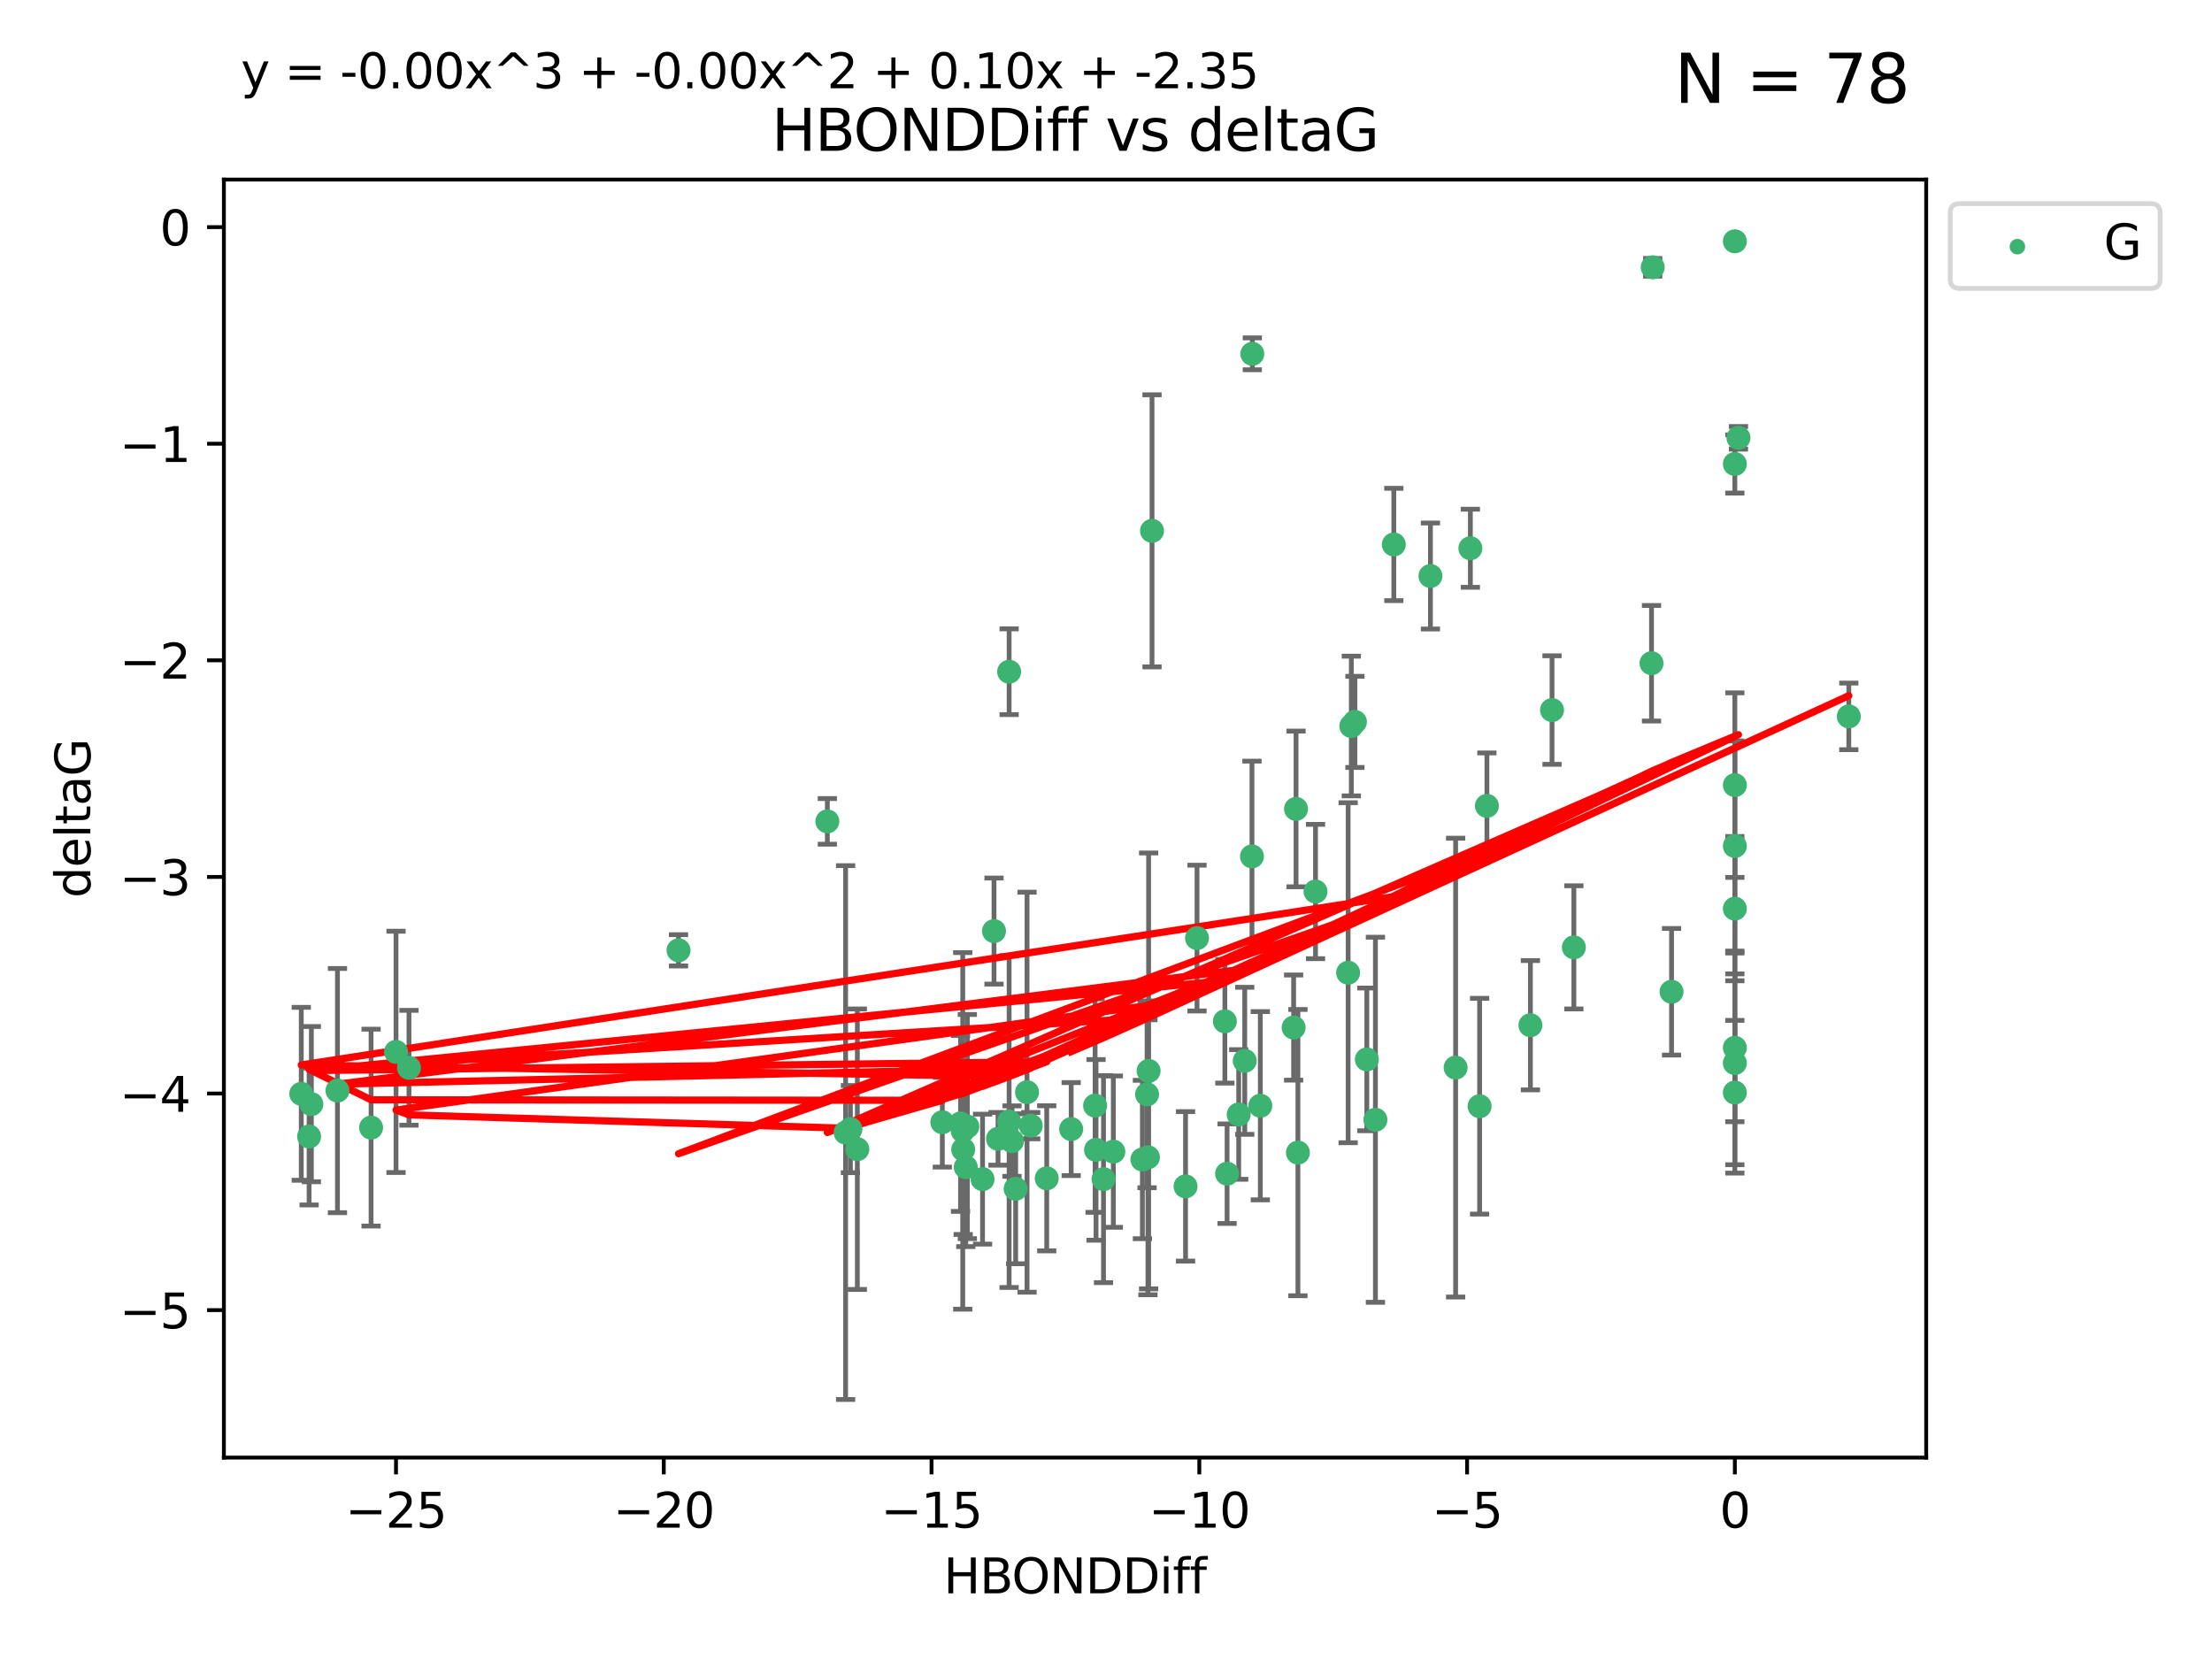 <?xml version="1.0" encoding="utf-8" standalone="no"?>
<!DOCTYPE svg PUBLIC "-//W3C//DTD SVG 1.1//EN"
  "http://www.w3.org/Graphics/SVG/1.1/DTD/svg11.dtd">
<svg xmlns:xlink="http://www.w3.org/1999/xlink" width="460.8pt" height="345.6pt" viewBox="0 0 460.8 345.6" xmlns="http://www.w3.org/2000/svg" version="1.1">
 <defs>
  <style type="text/css">*{stroke-linejoin: round; stroke-linecap: butt}</style>
 </defs>
 <g id="figure_1">
  <g id="patch_1">
   <path d="M 0 345.6 
L 460.8 345.6 
L 460.8 0 
L 0 0 
z
" style="fill: #ffffff"/>
  </g>
  <g id="axes_1">
   <g id="patch_2">
    <path d="M 46.64 303.64 
L 401.26 303.64 
L 401.26 37.411 
L 46.64 37.411 
z
" style="fill: #ffffff"/>
   </g>
   <g id="PathCollection_1">
    <defs>
     <path id="mca7fbae7b0" d="M 0 1.118 
C 0.297 1.118 0.581 1 0.791 0.791 
C 1 0.581 1.118 0.297 1.118 0 
C 1.118 -0.297 1 -0.581 0.791 -0.791 
C 0.581 -1 0.297 -1.118 0 -1.118 
C -0.297 -1.118 -0.581 -1 -0.791 -0.791 
C -1 -0.581 -1.118 -0.297 -1.118 0 
C -1.118 0.297 -1 0.581 -0.791 0.791 
C -0.581 1 -0.297 1.118 0 1.118 
z
" style="stroke: #3cb371"/>
    </defs>
    <g clip-path="url(#p53cf760797)">
     <use xlink:href="#mca7fbae7b0" x="223.145" y="235.21" style="fill: #3cb371; stroke: #3cb371"/>
     <use xlink:href="#mca7fbae7b0" x="229.879" y="245.636" style="fill: #3cb371; stroke: #3cb371"/>
     <use xlink:href="#mca7fbae7b0" x="237.981" y="241.546" style="fill: #3cb371; stroke: #3cb371"/>
     <use xlink:href="#mca7fbae7b0" x="178.601" y="239.396" style="fill: #3cb371; stroke: #3cb371"/>
     <use xlink:href="#mca7fbae7b0" x="238.954" y="227.969" style="fill: #3cb371; stroke: #3cb371"/>
     <use xlink:href="#mca7fbae7b0" x="201.512" y="234.679" style="fill: #3cb371; stroke: #3cb371"/>
     <use xlink:href="#mca7fbae7b0" x="177.159" y="235.209" style="fill: #3cb371; stroke: #3cb371"/>
     <use xlink:href="#mca7fbae7b0" x="201.19" y="243.14" style="fill: #3cb371; stroke: #3cb371"/>
     <use xlink:href="#mca7fbae7b0" x="255.626" y="244.499" style="fill: #3cb371; stroke: #3cb371"/>
     <use xlink:href="#mca7fbae7b0" x="64.864" y="230.01" style="fill: #3cb371; stroke: #3cb371"/>
     <use xlink:href="#mca7fbae7b0" x="218.052" y="245.465" style="fill: #3cb371; stroke: #3cb371"/>
     <use xlink:href="#mca7fbae7b0" x="200.648" y="239.458" style="fill: #3cb371; stroke: #3cb371"/>
     <use xlink:href="#mca7fbae7b0" x="246.973" y="247.139" style="fill: #3cb371; stroke: #3cb371"/>
     <use xlink:href="#mca7fbae7b0" x="82.499" y="219.121" style="fill: #3cb371; stroke: #3cb371"/>
     <use xlink:href="#mca7fbae7b0" x="85.196" y="222.438" style="fill: #3cb371; stroke: #3cb371"/>
     <use xlink:href="#mca7fbae7b0" x="176.157" y="235.937" style="fill: #3cb371; stroke: #3cb371"/>
     <use xlink:href="#mca7fbae7b0" x="196.303" y="233.778" style="fill: #3cb371; stroke: #3cb371"/>
     <use xlink:href="#mca7fbae7b0" x="77.301" y="234.902" style="fill: #3cb371; stroke: #3cb371"/>
     <use xlink:href="#mca7fbae7b0" x="64.393" y="236.757" style="fill: #3cb371; stroke: #3cb371"/>
     <use xlink:href="#mca7fbae7b0" x="239.138" y="241.086" style="fill: #3cb371; stroke: #3cb371"/>
     <use xlink:href="#mca7fbae7b0" x="228.325" y="239.542" style="fill: #3cb371; stroke: #3cb371"/>
     <use xlink:href="#mca7fbae7b0" x="228.13" y="230.321" style="fill: #3cb371; stroke: #3cb371"/>
     <use xlink:href="#mca7fbae7b0" x="255.162" y="212.755" style="fill: #3cb371; stroke: #3cb371"/>
     <use xlink:href="#mca7fbae7b0" x="200.557" y="235.588" style="fill: #3cb371; stroke: #3cb371"/>
     <use xlink:href="#mca7fbae7b0" x="213.95" y="227.525" style="fill: #3cb371; stroke: #3cb371"/>
     <use xlink:href="#mca7fbae7b0" x="210.817" y="237.715" style="fill: #3cb371; stroke: #3cb371"/>
     <use xlink:href="#mca7fbae7b0" x="258.045" y="232.165" style="fill: #3cb371; stroke: #3cb371"/>
     <use xlink:href="#mca7fbae7b0" x="231.927" y="239.905" style="fill: #3cb371; stroke: #3cb371"/>
     <use xlink:href="#mca7fbae7b0" x="385.141" y="149.237" style="fill: #3cb371; stroke: #3cb371"/>
     <use xlink:href="#mca7fbae7b0" x="239.987" y="110.585" style="fill: #3cb371; stroke: #3cb371"/>
     <use xlink:href="#mca7fbae7b0" x="270.381" y="240.11" style="fill: #3cb371; stroke: #3cb371"/>
     <use xlink:href="#mca7fbae7b0" x="207.907" y="237.234" style="fill: #3cb371; stroke: #3cb371"/>
     <use xlink:href="#mca7fbae7b0" x="262.548" y="230.339" style="fill: #3cb371; stroke: #3cb371"/>
     <use xlink:href="#mca7fbae7b0" x="211.579" y="247.646" style="fill: #3cb371; stroke: #3cb371"/>
     <use xlink:href="#mca7fbae7b0" x="204.684" y="245.638" style="fill: #3cb371; stroke: #3cb371"/>
     <use xlink:href="#mca7fbae7b0" x="259.302" y="220.986" style="fill: #3cb371; stroke: #3cb371"/>
     <use xlink:href="#mca7fbae7b0" x="249.359" y="195.418" style="fill: #3cb371; stroke: #3cb371"/>
     <use xlink:href="#mca7fbae7b0" x="207.07" y="193.962" style="fill: #3cb371; stroke: #3cb371"/>
     <use xlink:href="#mca7fbae7b0" x="210.219" y="233.64" style="fill: #3cb371; stroke: #3cb371"/>
     <use xlink:href="#mca7fbae7b0" x="260.881" y="73.708" style="fill: #3cb371; stroke: #3cb371"/>
     <use xlink:href="#mca7fbae7b0" x="70.3" y="227.188" style="fill: #3cb371; stroke: #3cb371"/>
     <use xlink:href="#mca7fbae7b0" x="214.722" y="234.491" style="fill: #3cb371; stroke: #3cb371"/>
     <use xlink:href="#mca7fbae7b0" x="200.096" y="234.039" style="fill: #3cb371; stroke: #3cb371"/>
     <use xlink:href="#mca7fbae7b0" x="286.524" y="233.267" style="fill: #3cb371; stroke: #3cb371"/>
     <use xlink:href="#mca7fbae7b0" x="290.357" y="113.426" style="fill: #3cb371; stroke: #3cb371"/>
     <use xlink:href="#mca7fbae7b0" x="62.759" y="227.86" style="fill: #3cb371; stroke: #3cb371"/>
     <use xlink:href="#mca7fbae7b0" x="210.22" y="139.931" style="fill: #3cb371; stroke: #3cb371"/>
     <use xlink:href="#mca7fbae7b0" x="361.402" y="227.599" style="fill: #3cb371; stroke: #3cb371"/>
     <use xlink:href="#mca7fbae7b0" x="269.486" y="214.058" style="fill: #3cb371; stroke: #3cb371"/>
     <use xlink:href="#mca7fbae7b0" x="309.751" y="167.877" style="fill: #3cb371; stroke: #3cb371"/>
     <use xlink:href="#mca7fbae7b0" x="280.842" y="202.635" style="fill: #3cb371; stroke: #3cb371"/>
     <use xlink:href="#mca7fbae7b0" x="361.402" y="50.266" style="fill: #3cb371; stroke: #3cb371"/>
     <use xlink:href="#mca7fbae7b0" x="260.807" y="178.402" style="fill: #3cb371; stroke: #3cb371"/>
     <use xlink:href="#mca7fbae7b0" x="323.314" y="147.918" style="fill: #3cb371; stroke: #3cb371"/>
     <use xlink:href="#mca7fbae7b0" x="239.277" y="223.093" style="fill: #3cb371; stroke: #3cb371"/>
     <use xlink:href="#mca7fbae7b0" x="282.257" y="150.385" style="fill: #3cb371; stroke: #3cb371"/>
     <use xlink:href="#mca7fbae7b0" x="281.504" y="151.245" style="fill: #3cb371; stroke: #3cb371"/>
     <use xlink:href="#mca7fbae7b0" x="141.351" y="197.967" style="fill: #3cb371; stroke: #3cb371"/>
     <use xlink:href="#mca7fbae7b0" x="306.305" y="114.208" style="fill: #3cb371; stroke: #3cb371"/>
     <use xlink:href="#mca7fbae7b0" x="303.232" y="222.403" style="fill: #3cb371; stroke: #3cb371"/>
     <use xlink:href="#mca7fbae7b0" x="297.987" y="119.992" style="fill: #3cb371; stroke: #3cb371"/>
     <use xlink:href="#mca7fbae7b0" x="361.402" y="189.289" style="fill: #3cb371; stroke: #3cb371"/>
     <use xlink:href="#mca7fbae7b0" x="284.736" y="220.694" style="fill: #3cb371; stroke: #3cb371"/>
     <use xlink:href="#mca7fbae7b0" x="327.866" y="197.354" style="fill: #3cb371; stroke: #3cb371"/>
     <use xlink:href="#mca7fbae7b0" x="348.214" y="206.604" style="fill: #3cb371; stroke: #3cb371"/>
     <use xlink:href="#mca7fbae7b0" x="361.402" y="176.241" style="fill: #3cb371; stroke: #3cb371"/>
     <use xlink:href="#mca7fbae7b0" x="344.04" y="138.164" style="fill: #3cb371; stroke: #3cb371"/>
     <use xlink:href="#mca7fbae7b0" x="274.047" y="185.719" style="fill: #3cb371; stroke: #3cb371"/>
     <use xlink:href="#mca7fbae7b0" x="361.402" y="221.454" style="fill: #3cb371; stroke: #3cb371"/>
     <use xlink:href="#mca7fbae7b0" x="308.227" y="230.443" style="fill: #3cb371; stroke: #3cb371"/>
     <use xlink:href="#mca7fbae7b0" x="361.402" y="163.553" style="fill: #3cb371; stroke: #3cb371"/>
     <use xlink:href="#mca7fbae7b0" x="318.814" y="213.569" style="fill: #3cb371; stroke: #3cb371"/>
     <use xlink:href="#mca7fbae7b0" x="361.402" y="96.654" style="fill: #3cb371; stroke: #3cb371"/>
     <use xlink:href="#mca7fbae7b0" x="344.289" y="55.682" style="fill: #3cb371; stroke: #3cb371"/>
     <use xlink:href="#mca7fbae7b0" x="362.155" y="91.203" style="fill: #3cb371; stroke: #3cb371"/>
     <use xlink:href="#mca7fbae7b0" x="269.988" y="168.513" style="fill: #3cb371; stroke: #3cb371"/>
     <use xlink:href="#mca7fbae7b0" x="172.351" y="171.107" style="fill: #3cb371; stroke: #3cb371"/>
     <use xlink:href="#mca7fbae7b0" x="361.402" y="218.278" style="fill: #3cb371; stroke: #3cb371"/>
    </g>
   </g>
   <g id="matplotlib.axis_1">
    <g id="xtick_1">
     <g id="line2d_1">
      <defs>
       <path id="m3903f85478" d="M 0 0 
L 0 3.5 
" style="stroke: #000000; stroke-width: 0.8"/>
      </defs>
      <g>
       <use xlink:href="#m3903f85478" x="82.494" y="303.64" style="stroke: #000000; stroke-width: 0.8"/>
      </g>
     </g>
     <g id="text_1">
      <!-- −25 -->
      <g transform="translate(71.941 318.238)scale(0.1 -0.1)">
       <defs>
        <path id="DejaVuSans-2212" d="M 678 2272 
L 4684 2272 
L 4684 1741 
L 678 1741 
L 678 2272 
z
" transform="scale(0.016)"/>
        <path id="DejaVuSans-32" d="M 1228 531 
L 3431 531 
L 3431 0 
L 469 0 
L 469 531 
Q 828 903 1448 1529 
Q 2069 2156 2228 2338 
Q 2531 2678 2651 2914 
Q 2772 3150 2772 3378 
Q 2772 3750 2511 3984 
Q 2250 4219 1831 4219 
Q 1534 4219 1204 4116 
Q 875 4013 500 3803 
L 500 4441 
Q 881 4594 1212 4672 
Q 1544 4750 1819 4750 
Q 2544 4750 2975 4387 
Q 3406 4025 3406 3419 
Q 3406 3131 3298 2873 
Q 3191 2616 2906 2266 
Q 2828 2175 2409 1742 
Q 1991 1309 1228 531 
z
" transform="scale(0.016)"/>
        <path id="DejaVuSans-35" d="M 691 4666 
L 3169 4666 
L 3169 4134 
L 1269 4134 
L 1269 2991 
Q 1406 3038 1543 3061 
Q 1681 3084 1819 3084 
Q 2600 3084 3056 2656 
Q 3513 2228 3513 1497 
Q 3513 744 3044 326 
Q 2575 -91 1722 -91 
Q 1428 -91 1123 -41 
Q 819 9 494 109 
L 494 744 
Q 775 591 1075 516 
Q 1375 441 1709 441 
Q 2250 441 2565 725 
Q 2881 1009 2881 1497 
Q 2881 1984 2565 2268 
Q 2250 2553 1709 2553 
Q 1456 2553 1204 2497 
Q 953 2441 691 2322 
L 691 4666 
z
" transform="scale(0.016)"/>
       </defs>
       <use xlink:href="#DejaVuSans-2212"/>
       <use xlink:href="#DejaVuSans-32" x="83.789"/>
       <use xlink:href="#DejaVuSans-35" x="147.412"/>
      </g>
     </g>
    </g>
    <g id="xtick_2">
     <g id="line2d_2">
      <g>
       <use xlink:href="#m3903f85478" x="138.275" y="303.64" style="stroke: #000000; stroke-width: 0.8"/>
      </g>
     </g>
     <g id="text_2">
      <!-- −20 -->
      <g transform="translate(127.723 318.238)scale(0.1 -0.1)">
       <defs>
        <path id="DejaVuSans-30" d="M 2034 4250 
Q 1547 4250 1301 3770 
Q 1056 3291 1056 2328 
Q 1056 1369 1301 889 
Q 1547 409 2034 409 
Q 2525 409 2770 889 
Q 3016 1369 3016 2328 
Q 3016 3291 2770 3770 
Q 2525 4250 2034 4250 
z
M 2034 4750 
Q 2819 4750 3233 4129 
Q 3647 3509 3647 2328 
Q 3647 1150 3233 529 
Q 2819 -91 2034 -91 
Q 1250 -91 836 529 
Q 422 1150 422 2328 
Q 422 3509 836 4129 
Q 1250 4750 2034 4750 
z
" transform="scale(0.016)"/>
       </defs>
       <use xlink:href="#DejaVuSans-2212"/>
       <use xlink:href="#DejaVuSans-32" x="83.789"/>
       <use xlink:href="#DejaVuSans-30" x="147.412"/>
      </g>
     </g>
    </g>
    <g id="xtick_3">
     <g id="line2d_3">
      <g>
       <use xlink:href="#m3903f85478" x="194.057" y="303.64" style="stroke: #000000; stroke-width: 0.8"/>
      </g>
     </g>
     <g id="text_3">
      <!-- −15 -->
      <g transform="translate(183.505 318.238)scale(0.1 -0.1)">
       <defs>
        <path id="DejaVuSans-31" d="M 794 531 
L 1825 531 
L 1825 4091 
L 703 3866 
L 703 4441 
L 1819 4666 
L 2450 4666 
L 2450 531 
L 3481 531 
L 3481 0 
L 794 0 
L 794 531 
z
" transform="scale(0.016)"/>
       </defs>
       <use xlink:href="#DejaVuSans-2212"/>
       <use xlink:href="#DejaVuSans-31" x="83.789"/>
       <use xlink:href="#DejaVuSans-35" x="147.412"/>
      </g>
     </g>
    </g>
    <g id="xtick_4">
     <g id="line2d_4">
      <g>
       <use xlink:href="#m3903f85478" x="249.839" y="303.64" style="stroke: #000000; stroke-width: 0.8"/>
      </g>
     </g>
     <g id="text_4">
      <!-- −10 -->
      <g transform="translate(239.287 318.238)scale(0.1 -0.1)">
       <use xlink:href="#DejaVuSans-2212"/>
       <use xlink:href="#DejaVuSans-31" x="83.789"/>
       <use xlink:href="#DejaVuSans-30" x="147.412"/>
      </g>
     </g>
    </g>
    <g id="xtick_5">
     <g id="line2d_5">
      <g>
       <use xlink:href="#m3903f85478" x="305.621" y="303.64" style="stroke: #000000; stroke-width: 0.8"/>
      </g>
     </g>
     <g id="text_5">
      <!-- −5 -->
      <g transform="translate(298.25 318.238)scale(0.1 -0.1)">
       <use xlink:href="#DejaVuSans-2212"/>
       <use xlink:href="#DejaVuSans-35" x="83.789"/>
      </g>
     </g>
    </g>
    <g id="xtick_6">
     <g id="line2d_6">
      <g>
       <use xlink:href="#m3903f85478" x="361.402" y="303.64" style="stroke: #000000; stroke-width: 0.8"/>
      </g>
     </g>
     <g id="text_6">
      <!-- 0 -->
      <g transform="translate(358.221 318.238)scale(0.1 -0.1)">
       <use xlink:href="#DejaVuSans-30"/>
      </g>
     </g>
    </g>
    <g id="text_7">
     <!-- HBONDDiff -->
     <g transform="translate(196.561 331.917)scale(0.1 -0.1)">
      <defs>
       <path id="DejaVuSans-48" d="M 628 4666 
L 1259 4666 
L 1259 2753 
L 3553 2753 
L 3553 4666 
L 4184 4666 
L 4184 0 
L 3553 0 
L 3553 2222 
L 1259 2222 
L 1259 0 
L 628 0 
L 628 4666 
z
" transform="scale(0.016)"/>
       <path id="DejaVuSans-42" d="M 1259 2228 
L 1259 519 
L 2272 519 
Q 2781 519 3026 730 
Q 3272 941 3272 1375 
Q 3272 1813 3026 2020 
Q 2781 2228 2272 2228 
L 1259 2228 
z
M 1259 4147 
L 1259 2741 
L 2194 2741 
Q 2656 2741 2882 2914 
Q 3109 3088 3109 3444 
Q 3109 3797 2882 3972 
Q 2656 4147 2194 4147 
L 1259 4147 
z
M 628 4666 
L 2241 4666 
Q 2963 4666 3353 4366 
Q 3744 4066 3744 3513 
Q 3744 3084 3544 2831 
Q 3344 2578 2956 2516 
Q 3422 2416 3680 2098 
Q 3938 1781 3938 1306 
Q 3938 681 3513 340 
Q 3088 0 2303 0 
L 628 0 
L 628 4666 
z
" transform="scale(0.016)"/>
       <path id="DejaVuSans-4f" d="M 2522 4238 
Q 1834 4238 1429 3725 
Q 1025 3213 1025 2328 
Q 1025 1447 1429 934 
Q 1834 422 2522 422 
Q 3209 422 3611 934 
Q 4013 1447 4013 2328 
Q 4013 3213 3611 3725 
Q 3209 4238 2522 4238 
z
M 2522 4750 
Q 3503 4750 4090 4092 
Q 4678 3434 4678 2328 
Q 4678 1225 4090 567 
Q 3503 -91 2522 -91 
Q 1538 -91 948 565 
Q 359 1222 359 2328 
Q 359 3434 948 4092 
Q 1538 4750 2522 4750 
z
" transform="scale(0.016)"/>
       <path id="DejaVuSans-4e" d="M 628 4666 
L 1478 4666 
L 3547 763 
L 3547 4666 
L 4159 4666 
L 4159 0 
L 3309 0 
L 1241 3903 
L 1241 0 
L 628 0 
L 628 4666 
z
" transform="scale(0.016)"/>
       <path id="DejaVuSans-44" d="M 1259 4147 
L 1259 519 
L 2022 519 
Q 2988 519 3436 956 
Q 3884 1394 3884 2338 
Q 3884 3275 3436 3711 
Q 2988 4147 2022 4147 
L 1259 4147 
z
M 628 4666 
L 1925 4666 
Q 3281 4666 3915 4102 
Q 4550 3538 4550 2338 
Q 4550 1131 3912 565 
Q 3275 0 1925 0 
L 628 0 
L 628 4666 
z
" transform="scale(0.016)"/>
       <path id="DejaVuSans-69" d="M 603 3500 
L 1178 3500 
L 1178 0 
L 603 0 
L 603 3500 
z
M 603 4863 
L 1178 4863 
L 1178 4134 
L 603 4134 
L 603 4863 
z
" transform="scale(0.016)"/>
       <path id="DejaVuSans-66" d="M 2375 4863 
L 2375 4384 
L 1825 4384 
Q 1516 4384 1395 4259 
Q 1275 4134 1275 3809 
L 1275 3500 
L 2222 3500 
L 2222 3053 
L 1275 3053 
L 1275 0 
L 697 0 
L 697 3053 
L 147 3053 
L 147 3500 
L 697 3500 
L 697 3744 
Q 697 4328 969 4595 
Q 1241 4863 1831 4863 
L 2375 4863 
z
" transform="scale(0.016)"/>
      </defs>
      <use xlink:href="#DejaVuSans-48"/>
      <use xlink:href="#DejaVuSans-42" x="75.195"/>
      <use xlink:href="#DejaVuSans-4f" x="142.049"/>
      <use xlink:href="#DejaVuSans-4e" x="220.76"/>
      <use xlink:href="#DejaVuSans-44" x="295.564"/>
      <use xlink:href="#DejaVuSans-44" x="372.566"/>
      <use xlink:href="#DejaVuSans-69" x="449.568"/>
      <use xlink:href="#DejaVuSans-66" x="477.352"/>
      <use xlink:href="#DejaVuSans-66" x="512.557"/>
     </g>
    </g>
   </g>
   <g id="matplotlib.axis_2">
    <g id="ytick_1">
     <g id="line2d_7">
      <defs>
       <path id="mb8af0ce710" d="M 0 0 
L -3.5 0 
" style="stroke: #000000; stroke-width: 0.8"/>
      </defs>
      <g>
       <use xlink:href="#mb8af0ce710" x="46.64" y="272.918" style="stroke: #000000; stroke-width: 0.8"/>
      </g>
     </g>
     <g id="text_8">
      <!-- −5 -->
      <g transform="translate(24.898 276.717)scale(0.1 -0.1)">
       <use xlink:href="#DejaVuSans-2212"/>
       <use xlink:href="#DejaVuSans-35" x="83.789"/>
      </g>
     </g>
    </g>
    <g id="ytick_2">
     <g id="line2d_8">
      <g>
       <use xlink:href="#mb8af0ce710" x="46.64" y="227.798" style="stroke: #000000; stroke-width: 0.8"/>
      </g>
     </g>
     <g id="text_9">
      <!-- −4 -->
      <g transform="translate(24.898 231.598)scale(0.1 -0.1)">
       <defs>
        <path id="DejaVuSans-34" d="M 2419 4116 
L 825 1625 
L 2419 1625 
L 2419 4116 
z
M 2253 4666 
L 3047 4666 
L 3047 1625 
L 3713 1625 
L 3713 1100 
L 3047 1100 
L 3047 0 
L 2419 0 
L 2419 1100 
L 313 1100 
L 313 1709 
L 2253 4666 
z
" transform="scale(0.016)"/>
       </defs>
       <use xlink:href="#DejaVuSans-2212"/>
       <use xlink:href="#DejaVuSans-34" x="83.789"/>
      </g>
     </g>
    </g>
    <g id="ytick_3">
     <g id="line2d_9">
      <g>
       <use xlink:href="#mb8af0ce710" x="46.64" y="182.678" style="stroke: #000000; stroke-width: 0.8"/>
      </g>
     </g>
     <g id="text_10">
      <!-- −3 -->
      <g transform="translate(24.898 186.478)scale(0.1 -0.1)">
       <defs>
        <path id="DejaVuSans-33" d="M 2597 2516 
Q 3050 2419 3304 2112 
Q 3559 1806 3559 1356 
Q 3559 666 3084 287 
Q 2609 -91 1734 -91 
Q 1441 -91 1130 -33 
Q 819 25 488 141 
L 488 750 
Q 750 597 1062 519 
Q 1375 441 1716 441 
Q 2309 441 2620 675 
Q 2931 909 2931 1356 
Q 2931 1769 2642 2001 
Q 2353 2234 1838 2234 
L 1294 2234 
L 1294 2753 
L 1863 2753 
Q 2328 2753 2575 2939 
Q 2822 3125 2822 3475 
Q 2822 3834 2567 4026 
Q 2313 4219 1838 4219 
Q 1578 4219 1281 4162 
Q 984 4106 628 3988 
L 628 4550 
Q 988 4650 1302 4700 
Q 1616 4750 1894 4750 
Q 2613 4750 3031 4423 
Q 3450 4097 3450 3541 
Q 3450 3153 3228 2886 
Q 3006 2619 2597 2516 
z
" transform="scale(0.016)"/>
       </defs>
       <use xlink:href="#DejaVuSans-2212"/>
       <use xlink:href="#DejaVuSans-33" x="83.789"/>
      </g>
     </g>
    </g>
    <g id="ytick_4">
     <g id="line2d_10">
      <g>
       <use xlink:href="#mb8af0ce710" x="46.64" y="137.559" style="stroke: #000000; stroke-width: 0.8"/>
      </g>
     </g>
     <g id="text_11">
      <!-- −2 -->
      <g transform="translate(24.898 141.358)scale(0.1 -0.1)">
       <use xlink:href="#DejaVuSans-2212"/>
       <use xlink:href="#DejaVuSans-32" x="83.789"/>
      </g>
     </g>
    </g>
    <g id="ytick_5">
     <g id="line2d_11">
      <g>
       <use xlink:href="#mb8af0ce710" x="46.64" y="92.439" style="stroke: #000000; stroke-width: 0.8"/>
      </g>
     </g>
     <g id="text_12">
      <!-- −1 -->
      <g transform="translate(24.898 96.238)scale(0.1 -0.1)">
       <use xlink:href="#DejaVuSans-2212"/>
       <use xlink:href="#DejaVuSans-31" x="83.789"/>
      </g>
     </g>
    </g>
    <g id="ytick_6">
     <g id="line2d_12">
      <g>
       <use xlink:href="#mb8af0ce710" x="46.64" y="47.319" style="stroke: #000000; stroke-width: 0.8"/>
      </g>
     </g>
     <g id="text_13">
      <!-- 0 -->
      <g transform="translate(33.278 51.118)scale(0.1 -0.1)">
       <use xlink:href="#DejaVuSans-30"/>
      </g>
     </g>
    </g>
    <g id="text_14">
     <!-- deltaG -->
     <g transform="translate(18.818 187.064)rotate(-90)scale(0.1 -0.1)">
      <defs>
       <path id="DejaVuSans-64" d="M 2906 2969 
L 2906 4863 
L 3481 4863 
L 3481 0 
L 2906 0 
L 2906 525 
Q 2725 213 2448 61 
Q 2172 -91 1784 -91 
Q 1150 -91 751 415 
Q 353 922 353 1747 
Q 353 2572 751 3078 
Q 1150 3584 1784 3584 
Q 2172 3584 2448 3432 
Q 2725 3281 2906 2969 
z
M 947 1747 
Q 947 1113 1208 752 
Q 1469 391 1925 391 
Q 2381 391 2643 752 
Q 2906 1113 2906 1747 
Q 2906 2381 2643 2742 
Q 2381 3103 1925 3103 
Q 1469 3103 1208 2742 
Q 947 2381 947 1747 
z
" transform="scale(0.016)"/>
       <path id="DejaVuSans-65" d="M 3597 1894 
L 3597 1613 
L 953 1613 
Q 991 1019 1311 708 
Q 1631 397 2203 397 
Q 2534 397 2845 478 
Q 3156 559 3463 722 
L 3463 178 
Q 3153 47 2828 -22 
Q 2503 -91 2169 -91 
Q 1331 -91 842 396 
Q 353 884 353 1716 
Q 353 2575 817 3079 
Q 1281 3584 2069 3584 
Q 2775 3584 3186 3129 
Q 3597 2675 3597 1894 
z
M 3022 2063 
Q 3016 2534 2758 2815 
Q 2500 3097 2075 3097 
Q 1594 3097 1305 2825 
Q 1016 2553 972 2059 
L 3022 2063 
z
" transform="scale(0.016)"/>
       <path id="DejaVuSans-6c" d="M 603 4863 
L 1178 4863 
L 1178 0 
L 603 0 
L 603 4863 
z
" transform="scale(0.016)"/>
       <path id="DejaVuSans-74" d="M 1172 4494 
L 1172 3500 
L 2356 3500 
L 2356 3053 
L 1172 3053 
L 1172 1153 
Q 1172 725 1289 603 
Q 1406 481 1766 481 
L 2356 481 
L 2356 0 
L 1766 0 
Q 1100 0 847 248 
Q 594 497 594 1153 
L 594 3053 
L 172 3053 
L 172 3500 
L 594 3500 
L 594 4494 
L 1172 4494 
z
" transform="scale(0.016)"/>
       <path id="DejaVuSans-61" d="M 2194 1759 
Q 1497 1759 1228 1600 
Q 959 1441 959 1056 
Q 959 750 1161 570 
Q 1363 391 1709 391 
Q 2188 391 2477 730 
Q 2766 1069 2766 1631 
L 2766 1759 
L 2194 1759 
z
M 3341 1997 
L 3341 0 
L 2766 0 
L 2766 531 
Q 2569 213 2275 61 
Q 1981 -91 1556 -91 
Q 1019 -91 701 211 
Q 384 513 384 1019 
Q 384 1609 779 1909 
Q 1175 2209 1959 2209 
L 2766 2209 
L 2766 2266 
Q 2766 2663 2505 2880 
Q 2244 3097 1772 3097 
Q 1472 3097 1187 3025 
Q 903 2953 641 2809 
L 641 3341 
Q 956 3463 1253 3523 
Q 1550 3584 1831 3584 
Q 2591 3584 2966 3190 
Q 3341 2797 3341 1997 
z
" transform="scale(0.016)"/>
       <path id="DejaVuSans-47" d="M 3809 666 
L 3809 1919 
L 2778 1919 
L 2778 2438 
L 4434 2438 
L 4434 434 
Q 4069 175 3628 42 
Q 3188 -91 2688 -91 
Q 1594 -91 976 548 
Q 359 1188 359 2328 
Q 359 3472 976 4111 
Q 1594 4750 2688 4750 
Q 3144 4750 3555 4637 
Q 3966 4525 4313 4306 
L 4313 3634 
Q 3963 3931 3569 4081 
Q 3175 4231 2741 4231 
Q 1884 4231 1454 3753 
Q 1025 3275 1025 2328 
Q 1025 1384 1454 906 
Q 1884 428 2741 428 
Q 3075 428 3337 486 
Q 3600 544 3809 666 
z
" transform="scale(0.016)"/>
      </defs>
      <use xlink:href="#DejaVuSans-64"/>
      <use xlink:href="#DejaVuSans-65" x="63.477"/>
      <use xlink:href="#DejaVuSans-6c" x="125"/>
      <use xlink:href="#DejaVuSans-74" x="152.783"/>
      <use xlink:href="#DejaVuSans-61" x="191.992"/>
      <use xlink:href="#DejaVuSans-47" x="253.271"/>
     </g>
    </g>
   </g>
   <g id="LineCollection_1">
    <path d="M 223.145 244.896 
L 223.145 225.523 
" clip-path="url(#p53cf760797)" style="fill: none; stroke: #696969"/>
    <path d="M 229.879 267.198 
L 229.879 224.073 
" clip-path="url(#p53cf760797)" style="fill: none; stroke: #696969"/>
    <path d="M 237.981 258.042 
L 237.981 225.051 
" clip-path="url(#p53cf760797)" style="fill: none; stroke: #696969"/>
    <path d="M 178.601 268.614 
L 178.601 210.178 
" clip-path="url(#p53cf760797)" style="fill: none; stroke: #696969"/>
    <path d="M 238.954 247.429 
L 238.954 208.509 
" clip-path="url(#p53cf760797)" style="fill: none; stroke: #696969"/>
    <path d="M 201.512 258.027 
L 201.512 211.332 
" clip-path="url(#p53cf760797)" style="fill: none; stroke: #696969"/>
    <path d="M 177.159 244.293 
L 177.159 226.126 
" clip-path="url(#p53cf760797)" style="fill: none; stroke: #696969"/>
    <path d="M 201.19 259.685 
L 201.19 226.595 
" clip-path="url(#p53cf760797)" style="fill: none; stroke: #696969"/>
    <path d="M 255.626 254.873 
L 255.626 234.125 
" clip-path="url(#p53cf760797)" style="fill: none; stroke: #696969"/>
    <path d="M 64.864 246.181 
L 64.864 213.838 
" clip-path="url(#p53cf760797)" style="fill: none; stroke: #696969"/>
    <path d="M 218.052 260.581 
L 218.052 230.349 
" clip-path="url(#p53cf760797)" style="fill: none; stroke: #696969"/>
    <path d="M 200.648 257.155 
L 200.648 221.76 
" clip-path="url(#p53cf760797)" style="fill: none; stroke: #696969"/>
    <path d="M 246.973 262.704 
L 246.973 231.574 
" clip-path="url(#p53cf760797)" style="fill: none; stroke: #696969"/>
    <path d="M 82.499 244.252 
L 82.499 193.99 
" clip-path="url(#p53cf760797)" style="fill: none; stroke: #696969"/>
    <path d="M 85.196 234.399 
L 85.196 210.477 
" clip-path="url(#p53cf760797)" style="fill: none; stroke: #696969"/>
    <path d="M 176.157 291.539 
L 176.157 180.336 
" clip-path="url(#p53cf760797)" style="fill: none; stroke: #696969"/>
    <path d="M 196.303 243.123 
L 196.303 224.432 
" clip-path="url(#p53cf760797)" style="fill: none; stroke: #696969"/>
    <path d="M 77.301 255.409 
L 77.301 214.396 
" clip-path="url(#p53cf760797)" style="fill: none; stroke: #696969"/>
    <path d="M 64.393 251.01 
L 64.393 222.505 
" clip-path="url(#p53cf760797)" style="fill: none; stroke: #696969"/>
    <path d="M 239.138 269.728 
L 239.138 212.445 
" clip-path="url(#p53cf760797)" style="fill: none; stroke: #696969"/>
    <path d="M 228.325 258.359 
L 228.325 220.725 
" clip-path="url(#p53cf760797)" style="fill: none; stroke: #696969"/>
    <path d="M 228.13 252.551 
L 228.13 208.09 
" clip-path="url(#p53cf760797)" style="fill: none; stroke: #696969"/>
    <path d="M 255.162 225.622 
L 255.162 199.887 
" clip-path="url(#p53cf760797)" style="fill: none; stroke: #696969"/>
    <path d="M 200.557 272.729 
L 200.557 198.446 
" clip-path="url(#p53cf760797)" style="fill: none; stroke: #696969"/>
    <path d="M 213.95 269.191 
L 213.95 185.858 
" clip-path="url(#p53cf760797)" style="fill: none; stroke: #696969"/>
    <path d="M 210.817 245.053 
L 210.817 230.377 
" clip-path="url(#p53cf760797)" style="fill: none; stroke: #696969"/>
    <path d="M 258.045 245.672 
L 258.045 218.658 
" clip-path="url(#p53cf760797)" style="fill: none; stroke: #696969"/>
    <path d="M 231.927 255.67 
L 231.927 224.14 
" clip-path="url(#p53cf760797)" style="fill: none; stroke: #696969"/>
    <path d="M 385.141 156.175 
L 385.141 142.299 
" clip-path="url(#p53cf760797)" style="fill: none; stroke: #696969"/>
    <path d="M 239.987 138.926 
L 239.987 82.244 
" clip-path="url(#p53cf760797)" style="fill: none; stroke: #696969"/>
    <path d="M 270.381 269.924 
L 270.381 210.295 
" clip-path="url(#p53cf760797)" style="fill: none; stroke: #696969"/>
    <path d="M 207.907 242.726 
L 207.907 231.742 
" clip-path="url(#p53cf760797)" style="fill: none; stroke: #696969"/>
    <path d="M 262.548 249.949 
L 262.548 210.73 
" clip-path="url(#p53cf760797)" style="fill: none; stroke: #696969"/>
    <path d="M 211.579 263.264 
L 211.579 232.028 
" clip-path="url(#p53cf760797)" style="fill: none; stroke: #696969"/>
    <path d="M 204.684 259.171 
L 204.684 232.105 
" clip-path="url(#p53cf760797)" style="fill: none; stroke: #696969"/>
    <path d="M 259.302 236.302 
L 259.302 205.67 
" clip-path="url(#p53cf760797)" style="fill: none; stroke: #696969"/>
    <path d="M 249.359 210.604 
L 249.359 180.232 
" clip-path="url(#p53cf760797)" style="fill: none; stroke: #696969"/>
    <path d="M 207.07 205.006 
L 207.07 182.917 
" clip-path="url(#p53cf760797)" style="fill: none; stroke: #696969"/>
    <path d="M 210.219 268.206 
L 210.219 199.074 
" clip-path="url(#p53cf760797)" style="fill: none; stroke: #696969"/>
    <path d="M 260.881 77.029 
L 260.881 70.387 
" clip-path="url(#p53cf760797)" style="fill: none; stroke: #696969"/>
    <path d="M 70.3 252.626 
L 70.3 201.75 
" clip-path="url(#p53cf760797)" style="fill: none; stroke: #696969"/>
    <path d="M 214.722 237.236 
L 214.722 231.747 
" clip-path="url(#p53cf760797)" style="fill: none; stroke: #696969"/>
    <path d="M 200.096 252.354 
L 200.096 215.723 
" clip-path="url(#p53cf760797)" style="fill: none; stroke: #696969"/>
    <path d="M 286.524 271.293 
L 286.524 195.242 
" clip-path="url(#p53cf760797)" style="fill: none; stroke: #696969"/>
    <path d="M 290.357 125.126 
L 290.357 101.726 
" clip-path="url(#p53cf760797)" style="fill: none; stroke: #696969"/>
    <path d="M 62.759 245.871 
L 62.759 209.849 
" clip-path="url(#p53cf760797)" style="fill: none; stroke: #696969"/>
    <path d="M 210.22 148.86 
L 210.22 131.003 
" clip-path="url(#p53cf760797)" style="fill: none; stroke: #696969"/>
    <path d="M 361.402 242.632 
L 361.402 212.565 
" clip-path="url(#p53cf760797)" style="fill: none; stroke: #696969"/>
    <path d="M 269.486 225.009 
L 269.486 203.107 
" clip-path="url(#p53cf760797)" style="fill: none; stroke: #696969"/>
    <path d="M 309.751 178.901 
L 309.751 156.854 
" clip-path="url(#p53cf760797)" style="fill: none; stroke: #696969"/>
    <path d="M 280.842 238.046 
L 280.842 167.224 
" clip-path="url(#p53cf760797)" style="fill: none; stroke: #696969"/>
    <path d="M 361.402 51.019 
L 361.402 49.513 
" clip-path="url(#p53cf760797)" style="fill: none; stroke: #696969"/>
    <path d="M 260.807 198.246 
L 260.807 158.558 
" clip-path="url(#p53cf760797)" style="fill: none; stroke: #696969"/>
    <path d="M 323.314 159.22 
L 323.314 136.615 
" clip-path="url(#p53cf760797)" style="fill: none; stroke: #696969"/>
    <path d="M 239.277 268.493 
L 239.277 177.694 
" clip-path="url(#p53cf760797)" style="fill: none; stroke: #696969"/>
    <path d="M 282.257 159.879 
L 282.257 140.89 
" clip-path="url(#p53cf760797)" style="fill: none; stroke: #696969"/>
    <path d="M 281.504 165.798 
L 281.504 136.692 
" clip-path="url(#p53cf760797)" style="fill: none; stroke: #696969"/>
    <path d="M 141.351 201.228 
L 141.351 194.707 
" clip-path="url(#p53cf760797)" style="fill: none; stroke: #696969"/>
    <path d="M 306.305 122.343 
L 306.305 106.074 
" clip-path="url(#p53cf760797)" style="fill: none; stroke: #696969"/>
    <path d="M 303.232 270.191 
L 303.232 174.614 
" clip-path="url(#p53cf760797)" style="fill: none; stroke: #696969"/>
    <path d="M 297.987 131.03 
L 297.987 108.954 
" clip-path="url(#p53cf760797)" style="fill: none; stroke: #696969"/>
    <path d="M 361.402 204.314 
L 361.402 174.263 
" clip-path="url(#p53cf760797)" style="fill: none; stroke: #696969"/>
    <path d="M 284.736 235.555 
L 284.736 205.832 
" clip-path="url(#p53cf760797)" style="fill: none; stroke: #696969"/>
    <path d="M 327.866 210.183 
L 327.866 184.526 
" clip-path="url(#p53cf760797)" style="fill: none; stroke: #696969"/>
    <path d="M 348.214 219.792 
L 348.214 193.416 
" clip-path="url(#p53cf760797)" style="fill: none; stroke: #696969"/>
    <path d="M 361.402 198.125 
L 361.402 154.357 
" clip-path="url(#p53cf760797)" style="fill: none; stroke: #696969"/>
    <path d="M 344.04 150.199 
L 344.04 126.129 
" clip-path="url(#p53cf760797)" style="fill: none; stroke: #696969"/>
    <path d="M 274.047 199.71 
L 274.047 171.727 
" clip-path="url(#p53cf760797)" style="fill: none; stroke: #696969"/>
    <path d="M 361.402 244.379 
L 361.402 198.529 
" clip-path="url(#p53cf760797)" style="fill: none; stroke: #696969"/>
    <path d="M 308.227 252.918 
L 308.227 207.968 
" clip-path="url(#p53cf760797)" style="fill: none; stroke: #696969"/>
    <path d="M 361.402 182.778 
L 361.402 144.329 
" clip-path="url(#p53cf760797)" style="fill: none; stroke: #696969"/>
    <path d="M 318.814 227.037 
L 318.814 200.101 
" clip-path="url(#p53cf760797)" style="fill: none; stroke: #696969"/>
    <path d="M 361.402 102.717 
L 361.402 90.592 
" clip-path="url(#p53cf760797)" style="fill: none; stroke: #696969"/>
    <path d="M 344.289 57.528 
L 344.289 53.836 
" clip-path="url(#p53cf760797)" style="fill: none; stroke: #696969"/>
    <path d="M 362.155 93.561 
L 362.155 88.845 
" clip-path="url(#p53cf760797)" style="fill: none; stroke: #696969"/>
    <path d="M 269.988 184.728 
L 269.988 152.299 
" clip-path="url(#p53cf760797)" style="fill: none; stroke: #696969"/>
    <path d="M 172.351 175.859 
L 172.351 166.355 
" clip-path="url(#p53cf760797)" style="fill: none; stroke: #696969"/>
    <path d="M 361.402 233.678 
L 361.402 202.879 
" clip-path="url(#p53cf760797)" style="fill: none; stroke: #696969"/>
   </g>
   <g id="line2d_13">
    <defs>
     <path id="m63360136d7" d="M 2 0 
L -2 -0 
" style="stroke: #696969"/>
    </defs>
    <g clip-path="url(#p53cf760797)">
     <use xlink:href="#m63360136d7" x="223.145" y="244.896" style="fill: #696969; stroke: #696969"/>
     <use xlink:href="#m63360136d7" x="229.879" y="267.198" style="fill: #696969; stroke: #696969"/>
     <use xlink:href="#m63360136d7" x="237.981" y="258.042" style="fill: #696969; stroke: #696969"/>
     <use xlink:href="#m63360136d7" x="178.601" y="268.614" style="fill: #696969; stroke: #696969"/>
     <use xlink:href="#m63360136d7" x="238.954" y="247.429" style="fill: #696969; stroke: #696969"/>
     <use xlink:href="#m63360136d7" x="201.512" y="258.027" style="fill: #696969; stroke: #696969"/>
     <use xlink:href="#m63360136d7" x="177.159" y="244.293" style="fill: #696969; stroke: #696969"/>
     <use xlink:href="#m63360136d7" x="201.19" y="259.685" style="fill: #696969; stroke: #696969"/>
     <use xlink:href="#m63360136d7" x="255.626" y="254.873" style="fill: #696969; stroke: #696969"/>
     <use xlink:href="#m63360136d7" x="64.864" y="246.181" style="fill: #696969; stroke: #696969"/>
     <use xlink:href="#m63360136d7" x="218.052" y="260.581" style="fill: #696969; stroke: #696969"/>
     <use xlink:href="#m63360136d7" x="200.648" y="257.155" style="fill: #696969; stroke: #696969"/>
     <use xlink:href="#m63360136d7" x="246.973" y="262.704" style="fill: #696969; stroke: #696969"/>
     <use xlink:href="#m63360136d7" x="82.499" y="244.252" style="fill: #696969; stroke: #696969"/>
     <use xlink:href="#m63360136d7" x="85.196" y="234.399" style="fill: #696969; stroke: #696969"/>
     <use xlink:href="#m63360136d7" x="176.157" y="291.539" style="fill: #696969; stroke: #696969"/>
     <use xlink:href="#m63360136d7" x="196.303" y="243.123" style="fill: #696969; stroke: #696969"/>
     <use xlink:href="#m63360136d7" x="77.301" y="255.409" style="fill: #696969; stroke: #696969"/>
     <use xlink:href="#m63360136d7" x="64.393" y="251.01" style="fill: #696969; stroke: #696969"/>
     <use xlink:href="#m63360136d7" x="239.138" y="269.728" style="fill: #696969; stroke: #696969"/>
     <use xlink:href="#m63360136d7" x="228.325" y="258.359" style="fill: #696969; stroke: #696969"/>
     <use xlink:href="#m63360136d7" x="228.13" y="252.551" style="fill: #696969; stroke: #696969"/>
     <use xlink:href="#m63360136d7" x="255.162" y="225.622" style="fill: #696969; stroke: #696969"/>
     <use xlink:href="#m63360136d7" x="200.557" y="272.729" style="fill: #696969; stroke: #696969"/>
     <use xlink:href="#m63360136d7" x="213.95" y="269.191" style="fill: #696969; stroke: #696969"/>
     <use xlink:href="#m63360136d7" x="210.817" y="245.053" style="fill: #696969; stroke: #696969"/>
     <use xlink:href="#m63360136d7" x="258.045" y="245.672" style="fill: #696969; stroke: #696969"/>
     <use xlink:href="#m63360136d7" x="231.927" y="255.67" style="fill: #696969; stroke: #696969"/>
     <use xlink:href="#m63360136d7" x="385.141" y="156.175" style="fill: #696969; stroke: #696969"/>
     <use xlink:href="#m63360136d7" x="239.987" y="138.926" style="fill: #696969; stroke: #696969"/>
     <use xlink:href="#m63360136d7" x="270.381" y="269.924" style="fill: #696969; stroke: #696969"/>
     <use xlink:href="#m63360136d7" x="207.907" y="242.726" style="fill: #696969; stroke: #696969"/>
     <use xlink:href="#m63360136d7" x="262.548" y="249.949" style="fill: #696969; stroke: #696969"/>
     <use xlink:href="#m63360136d7" x="211.579" y="263.264" style="fill: #696969; stroke: #696969"/>
     <use xlink:href="#m63360136d7" x="204.684" y="259.171" style="fill: #696969; stroke: #696969"/>
     <use xlink:href="#m63360136d7" x="259.302" y="236.302" style="fill: #696969; stroke: #696969"/>
     <use xlink:href="#m63360136d7" x="249.359" y="210.604" style="fill: #696969; stroke: #696969"/>
     <use xlink:href="#m63360136d7" x="207.07" y="205.006" style="fill: #696969; stroke: #696969"/>
     <use xlink:href="#m63360136d7" x="210.219" y="268.206" style="fill: #696969; stroke: #696969"/>
     <use xlink:href="#m63360136d7" x="260.881" y="77.029" style="fill: #696969; stroke: #696969"/>
     <use xlink:href="#m63360136d7" x="70.3" y="252.626" style="fill: #696969; stroke: #696969"/>
     <use xlink:href="#m63360136d7" x="214.722" y="237.236" style="fill: #696969; stroke: #696969"/>
     <use xlink:href="#m63360136d7" x="200.096" y="252.354" style="fill: #696969; stroke: #696969"/>
     <use xlink:href="#m63360136d7" x="286.524" y="271.293" style="fill: #696969; stroke: #696969"/>
     <use xlink:href="#m63360136d7" x="290.357" y="125.126" style="fill: #696969; stroke: #696969"/>
     <use xlink:href="#m63360136d7" x="62.759" y="245.871" style="fill: #696969; stroke: #696969"/>
     <use xlink:href="#m63360136d7" x="210.22" y="148.86" style="fill: #696969; stroke: #696969"/>
     <use xlink:href="#m63360136d7" x="361.402" y="242.632" style="fill: #696969; stroke: #696969"/>
     <use xlink:href="#m63360136d7" x="269.486" y="225.009" style="fill: #696969; stroke: #696969"/>
     <use xlink:href="#m63360136d7" x="309.751" y="178.901" style="fill: #696969; stroke: #696969"/>
     <use xlink:href="#m63360136d7" x="280.842" y="238.046" style="fill: #696969; stroke: #696969"/>
     <use xlink:href="#m63360136d7" x="361.402" y="51.019" style="fill: #696969; stroke: #696969"/>
     <use xlink:href="#m63360136d7" x="260.807" y="198.246" style="fill: #696969; stroke: #696969"/>
     <use xlink:href="#m63360136d7" x="323.314" y="159.22" style="fill: #696969; stroke: #696969"/>
     <use xlink:href="#m63360136d7" x="239.277" y="268.493" style="fill: #696969; stroke: #696969"/>
     <use xlink:href="#m63360136d7" x="282.257" y="159.879" style="fill: #696969; stroke: #696969"/>
     <use xlink:href="#m63360136d7" x="281.504" y="165.798" style="fill: #696969; stroke: #696969"/>
     <use xlink:href="#m63360136d7" x="141.351" y="201.228" style="fill: #696969; stroke: #696969"/>
     <use xlink:href="#m63360136d7" x="306.305" y="122.343" style="fill: #696969; stroke: #696969"/>
     <use xlink:href="#m63360136d7" x="303.232" y="270.191" style="fill: #696969; stroke: #696969"/>
     <use xlink:href="#m63360136d7" x="297.987" y="131.03" style="fill: #696969; stroke: #696969"/>
     <use xlink:href="#m63360136d7" x="361.402" y="204.314" style="fill: #696969; stroke: #696969"/>
     <use xlink:href="#m63360136d7" x="284.736" y="235.555" style="fill: #696969; stroke: #696969"/>
     <use xlink:href="#m63360136d7" x="327.866" y="210.183" style="fill: #696969; stroke: #696969"/>
     <use xlink:href="#m63360136d7" x="348.214" y="219.792" style="fill: #696969; stroke: #696969"/>
     <use xlink:href="#m63360136d7" x="361.402" y="198.125" style="fill: #696969; stroke: #696969"/>
     <use xlink:href="#m63360136d7" x="344.04" y="150.199" style="fill: #696969; stroke: #696969"/>
     <use xlink:href="#m63360136d7" x="274.047" y="199.71" style="fill: #696969; stroke: #696969"/>
     <use xlink:href="#m63360136d7" x="361.402" y="244.379" style="fill: #696969; stroke: #696969"/>
     <use xlink:href="#m63360136d7" x="308.227" y="252.918" style="fill: #696969; stroke: #696969"/>
     <use xlink:href="#m63360136d7" x="361.402" y="182.778" style="fill: #696969; stroke: #696969"/>
     <use xlink:href="#m63360136d7" x="318.814" y="227.037" style="fill: #696969; stroke: #696969"/>
     <use xlink:href="#m63360136d7" x="361.402" y="102.717" style="fill: #696969; stroke: #696969"/>
     <use xlink:href="#m63360136d7" x="344.289" y="57.528" style="fill: #696969; stroke: #696969"/>
     <use xlink:href="#m63360136d7" x="362.155" y="93.561" style="fill: #696969; stroke: #696969"/>
     <use xlink:href="#m63360136d7" x="269.988" y="184.728" style="fill: #696969; stroke: #696969"/>
     <use xlink:href="#m63360136d7" x="172.351" y="175.859" style="fill: #696969; stroke: #696969"/>
     <use xlink:href="#m63360136d7" x="361.402" y="233.678" style="fill: #696969; stroke: #696969"/>
    </g>
   </g>
   <g id="line2d_14">
    <g clip-path="url(#p53cf760797)">
     <use xlink:href="#m63360136d7" x="223.145" y="225.523" style="fill: #696969; stroke: #696969"/>
     <use xlink:href="#m63360136d7" x="229.879" y="224.073" style="fill: #696969; stroke: #696969"/>
     <use xlink:href="#m63360136d7" x="237.981" y="225.051" style="fill: #696969; stroke: #696969"/>
     <use xlink:href="#m63360136d7" x="178.601" y="210.178" style="fill: #696969; stroke: #696969"/>
     <use xlink:href="#m63360136d7" x="238.954" y="208.509" style="fill: #696969; stroke: #696969"/>
     <use xlink:href="#m63360136d7" x="201.512" y="211.332" style="fill: #696969; stroke: #696969"/>
     <use xlink:href="#m63360136d7" x="177.159" y="226.126" style="fill: #696969; stroke: #696969"/>
     <use xlink:href="#m63360136d7" x="201.19" y="226.595" style="fill: #696969; stroke: #696969"/>
     <use xlink:href="#m63360136d7" x="255.626" y="234.125" style="fill: #696969; stroke: #696969"/>
     <use xlink:href="#m63360136d7" x="64.864" y="213.838" style="fill: #696969; stroke: #696969"/>
     <use xlink:href="#m63360136d7" x="218.052" y="230.349" style="fill: #696969; stroke: #696969"/>
     <use xlink:href="#m63360136d7" x="200.648" y="221.76" style="fill: #696969; stroke: #696969"/>
     <use xlink:href="#m63360136d7" x="246.973" y="231.574" style="fill: #696969; stroke: #696969"/>
     <use xlink:href="#m63360136d7" x="82.499" y="193.99" style="fill: #696969; stroke: #696969"/>
     <use xlink:href="#m63360136d7" x="85.196" y="210.477" style="fill: #696969; stroke: #696969"/>
     <use xlink:href="#m63360136d7" x="176.157" y="180.336" style="fill: #696969; stroke: #696969"/>
     <use xlink:href="#m63360136d7" x="196.303" y="224.432" style="fill: #696969; stroke: #696969"/>
     <use xlink:href="#m63360136d7" x="77.301" y="214.396" style="fill: #696969; stroke: #696969"/>
     <use xlink:href="#m63360136d7" x="64.393" y="222.505" style="fill: #696969; stroke: #696969"/>
     <use xlink:href="#m63360136d7" x="239.138" y="212.445" style="fill: #696969; stroke: #696969"/>
     <use xlink:href="#m63360136d7" x="228.325" y="220.725" style="fill: #696969; stroke: #696969"/>
     <use xlink:href="#m63360136d7" x="228.13" y="208.09" style="fill: #696969; stroke: #696969"/>
     <use xlink:href="#m63360136d7" x="255.162" y="199.887" style="fill: #696969; stroke: #696969"/>
     <use xlink:href="#m63360136d7" x="200.557" y="198.446" style="fill: #696969; stroke: #696969"/>
     <use xlink:href="#m63360136d7" x="213.95" y="185.858" style="fill: #696969; stroke: #696969"/>
     <use xlink:href="#m63360136d7" x="210.817" y="230.377" style="fill: #696969; stroke: #696969"/>
     <use xlink:href="#m63360136d7" x="258.045" y="218.658" style="fill: #696969; stroke: #696969"/>
     <use xlink:href="#m63360136d7" x="231.927" y="224.14" style="fill: #696969; stroke: #696969"/>
     <use xlink:href="#m63360136d7" x="385.141" y="142.299" style="fill: #696969; stroke: #696969"/>
     <use xlink:href="#m63360136d7" x="239.987" y="82.244" style="fill: #696969; stroke: #696969"/>
     <use xlink:href="#m63360136d7" x="270.381" y="210.295" style="fill: #696969; stroke: #696969"/>
     <use xlink:href="#m63360136d7" x="207.907" y="231.742" style="fill: #696969; stroke: #696969"/>
     <use xlink:href="#m63360136d7" x="262.548" y="210.73" style="fill: #696969; stroke: #696969"/>
     <use xlink:href="#m63360136d7" x="211.579" y="232.028" style="fill: #696969; stroke: #696969"/>
     <use xlink:href="#m63360136d7" x="204.684" y="232.105" style="fill: #696969; stroke: #696969"/>
     <use xlink:href="#m63360136d7" x="259.302" y="205.67" style="fill: #696969; stroke: #696969"/>
     <use xlink:href="#m63360136d7" x="249.359" y="180.232" style="fill: #696969; stroke: #696969"/>
     <use xlink:href="#m63360136d7" x="207.07" y="182.917" style="fill: #696969; stroke: #696969"/>
     <use xlink:href="#m63360136d7" x="210.219" y="199.074" style="fill: #696969; stroke: #696969"/>
     <use xlink:href="#m63360136d7" x="260.881" y="70.387" style="fill: #696969; stroke: #696969"/>
     <use xlink:href="#m63360136d7" x="70.3" y="201.75" style="fill: #696969; stroke: #696969"/>
     <use xlink:href="#m63360136d7" x="214.722" y="231.747" style="fill: #696969; stroke: #696969"/>
     <use xlink:href="#m63360136d7" x="200.096" y="215.723" style="fill: #696969; stroke: #696969"/>
     <use xlink:href="#m63360136d7" x="286.524" y="195.242" style="fill: #696969; stroke: #696969"/>
     <use xlink:href="#m63360136d7" x="290.357" y="101.726" style="fill: #696969; stroke: #696969"/>
     <use xlink:href="#m63360136d7" x="62.759" y="209.849" style="fill: #696969; stroke: #696969"/>
     <use xlink:href="#m63360136d7" x="210.22" y="131.003" style="fill: #696969; stroke: #696969"/>
     <use xlink:href="#m63360136d7" x="361.402" y="212.565" style="fill: #696969; stroke: #696969"/>
     <use xlink:href="#m63360136d7" x="269.486" y="203.107" style="fill: #696969; stroke: #696969"/>
     <use xlink:href="#m63360136d7" x="309.751" y="156.854" style="fill: #696969; stroke: #696969"/>
     <use xlink:href="#m63360136d7" x="280.842" y="167.224" style="fill: #696969; stroke: #696969"/>
     <use xlink:href="#m63360136d7" x="361.402" y="49.513" style="fill: #696969; stroke: #696969"/>
     <use xlink:href="#m63360136d7" x="260.807" y="158.558" style="fill: #696969; stroke: #696969"/>
     <use xlink:href="#m63360136d7" x="323.314" y="136.615" style="fill: #696969; stroke: #696969"/>
     <use xlink:href="#m63360136d7" x="239.277" y="177.694" style="fill: #696969; stroke: #696969"/>
     <use xlink:href="#m63360136d7" x="282.257" y="140.89" style="fill: #696969; stroke: #696969"/>
     <use xlink:href="#m63360136d7" x="281.504" y="136.692" style="fill: #696969; stroke: #696969"/>
     <use xlink:href="#m63360136d7" x="141.351" y="194.707" style="fill: #696969; stroke: #696969"/>
     <use xlink:href="#m63360136d7" x="306.305" y="106.074" style="fill: #696969; stroke: #696969"/>
     <use xlink:href="#m63360136d7" x="303.232" y="174.614" style="fill: #696969; stroke: #696969"/>
     <use xlink:href="#m63360136d7" x="297.987" y="108.954" style="fill: #696969; stroke: #696969"/>
     <use xlink:href="#m63360136d7" x="361.402" y="174.263" style="fill: #696969; stroke: #696969"/>
     <use xlink:href="#m63360136d7" x="284.736" y="205.832" style="fill: #696969; stroke: #696969"/>
     <use xlink:href="#m63360136d7" x="327.866" y="184.526" style="fill: #696969; stroke: #696969"/>
     <use xlink:href="#m63360136d7" x="348.214" y="193.416" style="fill: #696969; stroke: #696969"/>
     <use xlink:href="#m63360136d7" x="361.402" y="154.357" style="fill: #696969; stroke: #696969"/>
     <use xlink:href="#m63360136d7" x="344.04" y="126.129" style="fill: #696969; stroke: #696969"/>
     <use xlink:href="#m63360136d7" x="274.047" y="171.727" style="fill: #696969; stroke: #696969"/>
     <use xlink:href="#m63360136d7" x="361.402" y="198.529" style="fill: #696969; stroke: #696969"/>
     <use xlink:href="#m63360136d7" x="308.227" y="207.968" style="fill: #696969; stroke: #696969"/>
     <use xlink:href="#m63360136d7" x="361.402" y="144.329" style="fill: #696969; stroke: #696969"/>
     <use xlink:href="#m63360136d7" x="318.814" y="200.101" style="fill: #696969; stroke: #696969"/>
     <use xlink:href="#m63360136d7" x="361.402" y="90.592" style="fill: #696969; stroke: #696969"/>
     <use xlink:href="#m63360136d7" x="344.289" y="53.836" style="fill: #696969; stroke: #696969"/>
     <use xlink:href="#m63360136d7" x="362.155" y="88.845" style="fill: #696969; stroke: #696969"/>
     <use xlink:href="#m63360136d7" x="269.988" y="152.299" style="fill: #696969; stroke: #696969"/>
     <use xlink:href="#m63360136d7" x="172.351" y="166.355" style="fill: #696969; stroke: #696969"/>
     <use xlink:href="#m63360136d7" x="361.402" y="202.879" style="fill: #696969; stroke: #696969"/>
    </g>
   </g>
   <g id="line2d_15">
    <path d="M 223.145 219.076 
L 229.879 216.189 
L 237.981 212.567 
L 178.601 234.421 
L 238.954 212.122 
L 201.512 227.443 
L 177.159 234.784 
L 201.19 227.555 
L 255.626 204.227 
L 64.864 223.025 
L 218.052 221.178 
L 200.648 227.744 
L 246.973 208.385 
L 82.499 231.236 
L 85.196 232.247 
L 176.157 235.031 
L 196.303 229.217 
L 77.301 229.108 
L 64.393 222.766 
L 239.138 212.038 
L 228.325 216.865 
L 228.13 216.95 
L 255.162 204.453 
L 200.557 227.776 
L 213.95 222.815 
L 210.817 224.03 
L 258.045 203.045 
L 231.927 215.287 
L 385.141 144.916 
L 239.987 211.648 
L 270.381 196.913 
L 207.907 225.129 
L 262.548 200.825 
L 211.579 223.737 
L 204.684 226.314 
L 259.302 202.428 
L 249.359 207.25 
L 207.07 225.44 
L 210.219 224.258 
L 260.881 201.649 
L 70.3 225.858 
L 214.722 222.511 
L 200.096 227.935 
L 286.524 188.728 
L 290.357 186.776 
L 62.759 221.852 
L 210.22 224.257 
L 361.402 153.348 
L 269.486 197.363 
L 309.751 176.965 
L 280.842 191.621 
L 361.402 153.348 
L 260.807 201.686 
L 323.314 170.29 
L 239.277 211.974 
L 282.257 190.901 
L 281.504 191.284 
L 141.351 240.339 
L 306.305 178.693 
L 303.232 180.24 
L 297.987 182.895 
L 361.402 153.348 
L 284.736 189.639 
L 327.866 168.106 
L 348.214 158.824 
L 361.402 153.348 
L 344.04 160.654 
L 274.047 195.065 
L 361.402 153.348 
L 308.227 177.728 
L 361.402 153.348 
L 318.814 172.48 
L 361.402 153.348 
L 344.289 160.544 
L 362.155 153.051 
L 269.988 197.111 
L 172.351 235.923 
L 361.402 153.348 
" clip-path="url(#p53cf760797)" style="fill: none; stroke: #ff0000; stroke-width: 1.5; stroke-linecap: square"/>
   </g>
   <g id="line2d_16">
    <defs>
     <path id="m9abe462987" d="M 0 2 
C 0.53 2 1.039 1.789 1.414 1.414 
C 1.789 1.039 2 0.53 2 0 
C 2 -0.53 1.789 -1.039 1.414 -1.414 
C 1.039 -1.789 0.53 -2 0 -2 
C -0.53 -2 -1.039 -1.789 -1.414 -1.414 
C -1.789 -1.039 -2 -0.53 -2 0 
C -2 0.53 -1.789 1.039 -1.414 1.414 
C -1.039 1.789 -0.53 2 0 2 
z
" style="stroke: #3cb371"/>
    </defs>
    <g clip-path="url(#p53cf760797)">
     <use xlink:href="#m9abe462987" x="223.145" y="235.21" style="fill: #3cb371; stroke: #3cb371"/>
     <use xlink:href="#m9abe462987" x="229.879" y="245.636" style="fill: #3cb371; stroke: #3cb371"/>
     <use xlink:href="#m9abe462987" x="237.981" y="241.546" style="fill: #3cb371; stroke: #3cb371"/>
     <use xlink:href="#m9abe462987" x="178.601" y="239.396" style="fill: #3cb371; stroke: #3cb371"/>
     <use xlink:href="#m9abe462987" x="238.954" y="227.969" style="fill: #3cb371; stroke: #3cb371"/>
     <use xlink:href="#m9abe462987" x="201.512" y="234.679" style="fill: #3cb371; stroke: #3cb371"/>
     <use xlink:href="#m9abe462987" x="177.159" y="235.209" style="fill: #3cb371; stroke: #3cb371"/>
     <use xlink:href="#m9abe462987" x="201.19" y="243.14" style="fill: #3cb371; stroke: #3cb371"/>
     <use xlink:href="#m9abe462987" x="255.626" y="244.499" style="fill: #3cb371; stroke: #3cb371"/>
     <use xlink:href="#m9abe462987" x="64.864" y="230.01" style="fill: #3cb371; stroke: #3cb371"/>
     <use xlink:href="#m9abe462987" x="218.052" y="245.465" style="fill: #3cb371; stroke: #3cb371"/>
     <use xlink:href="#m9abe462987" x="200.648" y="239.458" style="fill: #3cb371; stroke: #3cb371"/>
     <use xlink:href="#m9abe462987" x="246.973" y="247.139" style="fill: #3cb371; stroke: #3cb371"/>
     <use xlink:href="#m9abe462987" x="82.499" y="219.121" style="fill: #3cb371; stroke: #3cb371"/>
     <use xlink:href="#m9abe462987" x="85.196" y="222.438" style="fill: #3cb371; stroke: #3cb371"/>
     <use xlink:href="#m9abe462987" x="176.157" y="235.937" style="fill: #3cb371; stroke: #3cb371"/>
     <use xlink:href="#m9abe462987" x="196.303" y="233.778" style="fill: #3cb371; stroke: #3cb371"/>
     <use xlink:href="#m9abe462987" x="77.301" y="234.902" style="fill: #3cb371; stroke: #3cb371"/>
     <use xlink:href="#m9abe462987" x="64.393" y="236.757" style="fill: #3cb371; stroke: #3cb371"/>
     <use xlink:href="#m9abe462987" x="239.138" y="241.086" style="fill: #3cb371; stroke: #3cb371"/>
     <use xlink:href="#m9abe462987" x="228.325" y="239.542" style="fill: #3cb371; stroke: #3cb371"/>
     <use xlink:href="#m9abe462987" x="228.13" y="230.321" style="fill: #3cb371; stroke: #3cb371"/>
     <use xlink:href="#m9abe462987" x="255.162" y="212.755" style="fill: #3cb371; stroke: #3cb371"/>
     <use xlink:href="#m9abe462987" x="200.557" y="235.588" style="fill: #3cb371; stroke: #3cb371"/>
     <use xlink:href="#m9abe462987" x="213.95" y="227.525" style="fill: #3cb371; stroke: #3cb371"/>
     <use xlink:href="#m9abe462987" x="210.817" y="237.715" style="fill: #3cb371; stroke: #3cb371"/>
     <use xlink:href="#m9abe462987" x="258.045" y="232.165" style="fill: #3cb371; stroke: #3cb371"/>
     <use xlink:href="#m9abe462987" x="231.927" y="239.905" style="fill: #3cb371; stroke: #3cb371"/>
     <use xlink:href="#m9abe462987" x="385.141" y="149.237" style="fill: #3cb371; stroke: #3cb371"/>
     <use xlink:href="#m9abe462987" x="239.987" y="110.585" style="fill: #3cb371; stroke: #3cb371"/>
     <use xlink:href="#m9abe462987" x="270.381" y="240.11" style="fill: #3cb371; stroke: #3cb371"/>
     <use xlink:href="#m9abe462987" x="207.907" y="237.234" style="fill: #3cb371; stroke: #3cb371"/>
     <use xlink:href="#m9abe462987" x="262.548" y="230.339" style="fill: #3cb371; stroke: #3cb371"/>
     <use xlink:href="#m9abe462987" x="211.579" y="247.646" style="fill: #3cb371; stroke: #3cb371"/>
     <use xlink:href="#m9abe462987" x="204.684" y="245.638" style="fill: #3cb371; stroke: #3cb371"/>
     <use xlink:href="#m9abe462987" x="259.302" y="220.986" style="fill: #3cb371; stroke: #3cb371"/>
     <use xlink:href="#m9abe462987" x="249.359" y="195.418" style="fill: #3cb371; stroke: #3cb371"/>
     <use xlink:href="#m9abe462987" x="207.07" y="193.962" style="fill: #3cb371; stroke: #3cb371"/>
     <use xlink:href="#m9abe462987" x="210.219" y="233.64" style="fill: #3cb371; stroke: #3cb371"/>
     <use xlink:href="#m9abe462987" x="260.881" y="73.708" style="fill: #3cb371; stroke: #3cb371"/>
     <use xlink:href="#m9abe462987" x="70.3" y="227.188" style="fill: #3cb371; stroke: #3cb371"/>
     <use xlink:href="#m9abe462987" x="214.722" y="234.491" style="fill: #3cb371; stroke: #3cb371"/>
     <use xlink:href="#m9abe462987" x="200.096" y="234.039" style="fill: #3cb371; stroke: #3cb371"/>
     <use xlink:href="#m9abe462987" x="286.524" y="233.267" style="fill: #3cb371; stroke: #3cb371"/>
     <use xlink:href="#m9abe462987" x="290.357" y="113.426" style="fill: #3cb371; stroke: #3cb371"/>
     <use xlink:href="#m9abe462987" x="62.759" y="227.86" style="fill: #3cb371; stroke: #3cb371"/>
     <use xlink:href="#m9abe462987" x="210.22" y="139.931" style="fill: #3cb371; stroke: #3cb371"/>
     <use xlink:href="#m9abe462987" x="361.402" y="227.599" style="fill: #3cb371; stroke: #3cb371"/>
     <use xlink:href="#m9abe462987" x="269.486" y="214.058" style="fill: #3cb371; stroke: #3cb371"/>
     <use xlink:href="#m9abe462987" x="309.751" y="167.877" style="fill: #3cb371; stroke: #3cb371"/>
     <use xlink:href="#m9abe462987" x="280.842" y="202.635" style="fill: #3cb371; stroke: #3cb371"/>
     <use xlink:href="#m9abe462987" x="361.402" y="50.266" style="fill: #3cb371; stroke: #3cb371"/>
     <use xlink:href="#m9abe462987" x="260.807" y="178.402" style="fill: #3cb371; stroke: #3cb371"/>
     <use xlink:href="#m9abe462987" x="323.314" y="147.918" style="fill: #3cb371; stroke: #3cb371"/>
     <use xlink:href="#m9abe462987" x="239.277" y="223.093" style="fill: #3cb371; stroke: #3cb371"/>
     <use xlink:href="#m9abe462987" x="282.257" y="150.385" style="fill: #3cb371; stroke: #3cb371"/>
     <use xlink:href="#m9abe462987" x="281.504" y="151.245" style="fill: #3cb371; stroke: #3cb371"/>
     <use xlink:href="#m9abe462987" x="141.351" y="197.967" style="fill: #3cb371; stroke: #3cb371"/>
     <use xlink:href="#m9abe462987" x="306.305" y="114.208" style="fill: #3cb371; stroke: #3cb371"/>
     <use xlink:href="#m9abe462987" x="303.232" y="222.403" style="fill: #3cb371; stroke: #3cb371"/>
     <use xlink:href="#m9abe462987" x="297.987" y="119.992" style="fill: #3cb371; stroke: #3cb371"/>
     <use xlink:href="#m9abe462987" x="361.402" y="189.289" style="fill: #3cb371; stroke: #3cb371"/>
     <use xlink:href="#m9abe462987" x="284.736" y="220.694" style="fill: #3cb371; stroke: #3cb371"/>
     <use xlink:href="#m9abe462987" x="327.866" y="197.354" style="fill: #3cb371; stroke: #3cb371"/>
     <use xlink:href="#m9abe462987" x="348.214" y="206.604" style="fill: #3cb371; stroke: #3cb371"/>
     <use xlink:href="#m9abe462987" x="361.402" y="176.241" style="fill: #3cb371; stroke: #3cb371"/>
     <use xlink:href="#m9abe462987" x="344.04" y="138.164" style="fill: #3cb371; stroke: #3cb371"/>
     <use xlink:href="#m9abe462987" x="274.047" y="185.719" style="fill: #3cb371; stroke: #3cb371"/>
     <use xlink:href="#m9abe462987" x="361.402" y="221.454" style="fill: #3cb371; stroke: #3cb371"/>
     <use xlink:href="#m9abe462987" x="308.227" y="230.443" style="fill: #3cb371; stroke: #3cb371"/>
     <use xlink:href="#m9abe462987" x="361.402" y="163.553" style="fill: #3cb371; stroke: #3cb371"/>
     <use xlink:href="#m9abe462987" x="318.814" y="213.569" style="fill: #3cb371; stroke: #3cb371"/>
     <use xlink:href="#m9abe462987" x="361.402" y="96.654" style="fill: #3cb371; stroke: #3cb371"/>
     <use xlink:href="#m9abe462987" x="344.289" y="55.682" style="fill: #3cb371; stroke: #3cb371"/>
     <use xlink:href="#m9abe462987" x="362.155" y="91.203" style="fill: #3cb371; stroke: #3cb371"/>
     <use xlink:href="#m9abe462987" x="269.988" y="168.513" style="fill: #3cb371; stroke: #3cb371"/>
     <use xlink:href="#m9abe462987" x="172.351" y="171.107" style="fill: #3cb371; stroke: #3cb371"/>
     <use xlink:href="#m9abe462987" x="361.402" y="218.278" style="fill: #3cb371; stroke: #3cb371"/>
    </g>
   </g>
   <g id="patch_3">
    <path d="M 46.64 303.64 
L 46.64 37.411 
" style="fill: none; stroke: #000000; stroke-width: 0.8; stroke-linejoin: miter; stroke-linecap: square"/>
   </g>
   <g id="patch_4">
    <path d="M 401.26 303.64 
L 401.26 37.411 
" style="fill: none; stroke: #000000; stroke-width: 0.8; stroke-linejoin: miter; stroke-linecap: square"/>
   </g>
   <g id="patch_5">
    <path d="M 46.64 303.64 
L 401.26 303.64 
" style="fill: none; stroke: #000000; stroke-width: 0.8; stroke-linejoin: miter; stroke-linecap: square"/>
   </g>
   <g id="patch_6">
    <path d="M 46.64 37.411 
L 401.26 37.411 
" style="fill: none; stroke: #000000; stroke-width: 0.8; stroke-linejoin: miter; stroke-linecap: square"/>
   </g>
   <g id="text_15">
    <!-- N = 78 -->
    <g transform="translate(348.795 21.426)scale(0.14 -0.14)">
     <defs>
      <path id="DejaVuSans-20" transform="scale(0.016)"/>
      <path id="DejaVuSans-3d" d="M 678 2906 
L 4684 2906 
L 4684 2381 
L 678 2381 
L 678 2906 
z
M 678 1631 
L 4684 1631 
L 4684 1100 
L 678 1100 
L 678 1631 
z
" transform="scale(0.016)"/>
      <path id="DejaVuSans-37" d="M 525 4666 
L 3525 4666 
L 3525 4397 
L 1831 0 
L 1172 0 
L 2766 4134 
L 525 4134 
L 525 4666 
z
" transform="scale(0.016)"/>
      <path id="DejaVuSans-38" d="M 2034 2216 
Q 1584 2216 1326 1975 
Q 1069 1734 1069 1313 
Q 1069 891 1326 650 
Q 1584 409 2034 409 
Q 2484 409 2743 651 
Q 3003 894 3003 1313 
Q 3003 1734 2745 1975 
Q 2488 2216 2034 2216 
z
M 1403 2484 
Q 997 2584 770 2862 
Q 544 3141 544 3541 
Q 544 4100 942 4425 
Q 1341 4750 2034 4750 
Q 2731 4750 3128 4425 
Q 3525 4100 3525 3541 
Q 3525 3141 3298 2862 
Q 3072 2584 2669 2484 
Q 3125 2378 3379 2068 
Q 3634 1759 3634 1313 
Q 3634 634 3220 271 
Q 2806 -91 2034 -91 
Q 1263 -91 848 271 
Q 434 634 434 1313 
Q 434 1759 690 2068 
Q 947 2378 1403 2484 
z
M 1172 3481 
Q 1172 3119 1398 2916 
Q 1625 2713 2034 2713 
Q 2441 2713 2670 2916 
Q 2900 3119 2900 3481 
Q 2900 3844 2670 4047 
Q 2441 4250 2034 4250 
Q 1625 4250 1398 4047 
Q 1172 3844 1172 3481 
z
" transform="scale(0.016)"/>
     </defs>
     <use xlink:href="#DejaVuSans-4e"/>
     <use xlink:href="#DejaVuSans-20" x="74.805"/>
     <use xlink:href="#DejaVuSans-3d" x="106.592"/>
     <use xlink:href="#DejaVuSans-20" x="190.381"/>
     <use xlink:href="#DejaVuSans-37" x="222.168"/>
     <use xlink:href="#DejaVuSans-38" x="285.791"/>
    </g>
   </g>
   <g id="text_16">
    <!-- y = -0.00x^3 + -0.00x^2 + 0.10x + -2.35 -->
    <g transform="translate(50.186 18.387)scale(0.1 -0.1)">
     <defs>
      <path id="DejaVuSans-79" d="M 2059 -325 
Q 1816 -950 1584 -1140 
Q 1353 -1331 966 -1331 
L 506 -1331 
L 506 -850 
L 844 -850 
Q 1081 -850 1212 -737 
Q 1344 -625 1503 -206 
L 1606 56 
L 191 3500 
L 800 3500 
L 1894 763 
L 2988 3500 
L 3597 3500 
L 2059 -325 
z
" transform="scale(0.016)"/>
      <path id="DejaVuSans-2d" d="M 313 2009 
L 1997 2009 
L 1997 1497 
L 313 1497 
L 313 2009 
z
" transform="scale(0.016)"/>
      <path id="DejaVuSans-2e" d="M 684 794 
L 1344 794 
L 1344 0 
L 684 0 
L 684 794 
z
" transform="scale(0.016)"/>
      <path id="DejaVuSans-78" d="M 3513 3500 
L 2247 1797 
L 3578 0 
L 2900 0 
L 1881 1375 
L 863 0 
L 184 0 
L 1544 1831 
L 300 3500 
L 978 3500 
L 1906 2253 
L 2834 3500 
L 3513 3500 
z
" transform="scale(0.016)"/>
      <path id="DejaVuSans-5e" d="M 2988 4666 
L 4684 2925 
L 4056 2925 
L 2681 4159 
L 1306 2925 
L 678 2925 
L 2375 4666 
L 2988 4666 
z
" transform="scale(0.016)"/>
      <path id="DejaVuSans-2b" d="M 2944 4013 
L 2944 2272 
L 4684 2272 
L 4684 1741 
L 2944 1741 
L 2944 0 
L 2419 0 
L 2419 1741 
L 678 1741 
L 678 2272 
L 2419 2272 
L 2419 4013 
L 2944 4013 
z
" transform="scale(0.016)"/>
     </defs>
     <use xlink:href="#DejaVuSans-79"/>
     <use xlink:href="#DejaVuSans-20" x="59.18"/>
     <use xlink:href="#DejaVuSans-3d" x="90.967"/>
     <use xlink:href="#DejaVuSans-20" x="174.756"/>
     <use xlink:href="#DejaVuSans-2d" x="206.543"/>
     <use xlink:href="#DejaVuSans-30" x="242.627"/>
     <use xlink:href="#DejaVuSans-2e" x="306.25"/>
     <use xlink:href="#DejaVuSans-30" x="338.037"/>
     <use xlink:href="#DejaVuSans-30" x="401.66"/>
     <use xlink:href="#DejaVuSans-78" x="465.283"/>
     <use xlink:href="#DejaVuSans-5e" x="524.463"/>
     <use xlink:href="#DejaVuSans-33" x="608.252"/>
     <use xlink:href="#DejaVuSans-20" x="671.875"/>
     <use xlink:href="#DejaVuSans-2b" x="703.662"/>
     <use xlink:href="#DejaVuSans-20" x="787.451"/>
     <use xlink:href="#DejaVuSans-2d" x="819.238"/>
     <use xlink:href="#DejaVuSans-30" x="855.322"/>
     <use xlink:href="#DejaVuSans-2e" x="918.945"/>
     <use xlink:href="#DejaVuSans-30" x="950.732"/>
     <use xlink:href="#DejaVuSans-30" x="1014.355"/>
     <use xlink:href="#DejaVuSans-78" x="1077.979"/>
     <use xlink:href="#DejaVuSans-5e" x="1137.158"/>
     <use xlink:href="#DejaVuSans-32" x="1220.947"/>
     <use xlink:href="#DejaVuSans-20" x="1284.57"/>
     <use xlink:href="#DejaVuSans-2b" x="1316.357"/>
     <use xlink:href="#DejaVuSans-20" x="1400.146"/>
     <use xlink:href="#DejaVuSans-30" x="1431.934"/>
     <use xlink:href="#DejaVuSans-2e" x="1495.557"/>
     <use xlink:href="#DejaVuSans-31" x="1527.344"/>
     <use xlink:href="#DejaVuSans-30" x="1590.967"/>
     <use xlink:href="#DejaVuSans-78" x="1654.59"/>
     <use xlink:href="#DejaVuSans-20" x="1713.77"/>
     <use xlink:href="#DejaVuSans-2b" x="1745.557"/>
     <use xlink:href="#DejaVuSans-20" x="1829.346"/>
     <use xlink:href="#DejaVuSans-2d" x="1861.133"/>
     <use xlink:href="#DejaVuSans-32" x="1897.217"/>
     <use xlink:href="#DejaVuSans-2e" x="1960.84"/>
     <use xlink:href="#DejaVuSans-33" x="1992.627"/>
     <use xlink:href="#DejaVuSans-35" x="2056.25"/>
    </g>
   </g>
   <g id="text_17">
    <!-- HBONDDiff vs deltaG -->
    <g transform="translate(160.747 31.411)scale(0.12 -0.12)">
     <defs>
      <path id="DejaVuSans-76" d="M 191 3500 
L 800 3500 
L 1894 563 
L 2988 3500 
L 3597 3500 
L 2284 0 
L 1503 0 
L 191 3500 
z
" transform="scale(0.016)"/>
      <path id="DejaVuSans-73" d="M 2834 3397 
L 2834 2853 
Q 2591 2978 2328 3040 
Q 2066 3103 1784 3103 
Q 1356 3103 1142 2972 
Q 928 2841 928 2578 
Q 928 2378 1081 2264 
Q 1234 2150 1697 2047 
L 1894 2003 
Q 2506 1872 2764 1633 
Q 3022 1394 3022 966 
Q 3022 478 2636 193 
Q 2250 -91 1575 -91 
Q 1294 -91 989 -36 
Q 684 19 347 128 
L 347 722 
Q 666 556 975 473 
Q 1284 391 1588 391 
Q 1994 391 2212 530 
Q 2431 669 2431 922 
Q 2431 1156 2273 1281 
Q 2116 1406 1581 1522 
L 1381 1569 
Q 847 1681 609 1914 
Q 372 2147 372 2553 
Q 372 3047 722 3315 
Q 1072 3584 1716 3584 
Q 2034 3584 2315 3537 
Q 2597 3491 2834 3397 
z
" transform="scale(0.016)"/>
     </defs>
     <use xlink:href="#DejaVuSans-48"/>
     <use xlink:href="#DejaVuSans-42" x="75.195"/>
     <use xlink:href="#DejaVuSans-4f" x="142.049"/>
     <use xlink:href="#DejaVuSans-4e" x="220.76"/>
     <use xlink:href="#DejaVuSans-44" x="295.564"/>
     <use xlink:href="#DejaVuSans-44" x="372.566"/>
     <use xlink:href="#DejaVuSans-69" x="449.568"/>
     <use xlink:href="#DejaVuSans-66" x="477.352"/>
     <use xlink:href="#DejaVuSans-66" x="512.557"/>
     <use xlink:href="#DejaVuSans-20" x="547.762"/>
     <use xlink:href="#DejaVuSans-76" x="579.549"/>
     <use xlink:href="#DejaVuSans-73" x="638.729"/>
     <use xlink:href="#DejaVuSans-20" x="690.828"/>
     <use xlink:href="#DejaVuSans-64" x="722.615"/>
     <use xlink:href="#DejaVuSans-65" x="786.092"/>
     <use xlink:href="#DejaVuSans-6c" x="847.615"/>
     <use xlink:href="#DejaVuSans-74" x="875.398"/>
     <use xlink:href="#DejaVuSans-61" x="914.607"/>
     <use xlink:href="#DejaVuSans-47" x="975.887"/>
    </g>
   </g>
   <g id="legend_1">
    <g id="patch_7">
     <path d="M 408.26 60.089 
L 448.008 60.089 
Q 450.008 60.089 450.008 58.089 
L 450.008 44.411 
Q 450.008 42.411 448.008 42.411 
L 408.26 42.411 
Q 406.26 42.411 406.26 44.411 
L 406.26 58.089 
Q 406.26 60.089 408.26 60.089 
z
" style="fill: #ffffff; opacity: 0.8; stroke: #cccccc; stroke-linejoin: miter"/>
    </g>
    <g id="PathCollection_2">
     <g>
      <use xlink:href="#mca7fbae7b0" x="420.26" y="51.385" style="fill: #3cb371; stroke: #3cb371"/>
     </g>
    </g>
    <g id="text_18">
     <!-- G -->
     <g transform="translate(438.26 54.01)scale(0.1 -0.1)">
      <use xlink:href="#DejaVuSans-47"/>
     </g>
    </g>
   </g>
  </g>
 </g>
 <defs>
  <clipPath id="p53cf760797">
   <rect x="46.64" y="37.411" width="354.62" height="266.229"/>
  </clipPath>
 </defs>
</svg>
